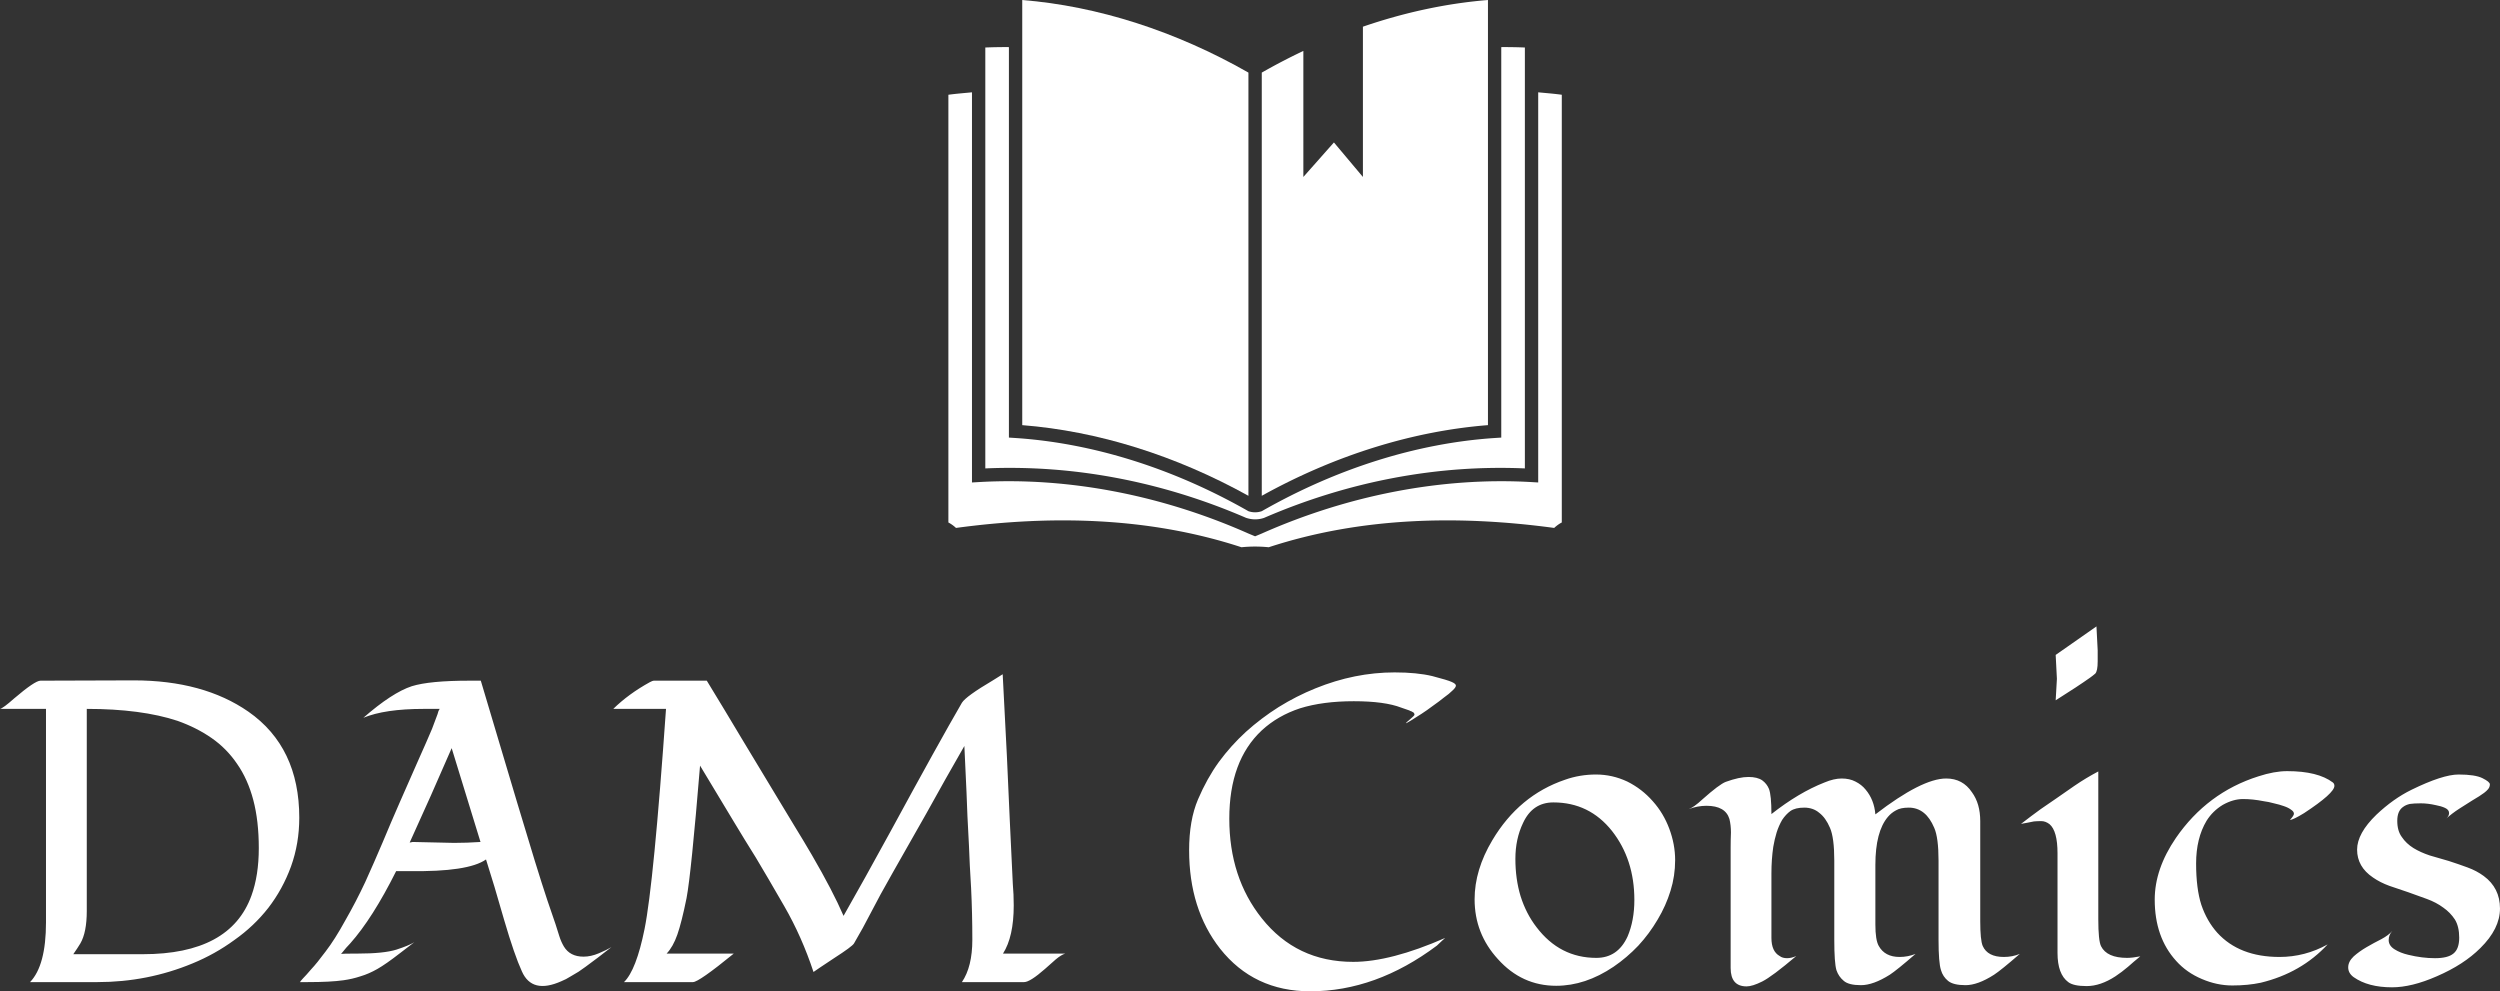 <svg data-v-423bf9ae="" xmlns="http://www.w3.org/2000/svg" viewBox="0 0 411.076 163" class="iconAbove"><rect x="0" y="0" width="411.076" height="163" fill="#333333" stroke="none"/><!----><!----><!----><g data-v-423bf9ae="" id="3e1e803b-872c-4693-bab6-adce42f43128" fill="white" transform="matrix(5.042,0,0,5.042,-1.059,90.496)"><path d="M9.97 8.72L9.97 8.72L9.97 8.72Q9.97 9.56 9.70 10.31L9.70 10.31L9.70 10.31Q9.43 11.05 8.96 11.66L8.96 11.66L8.96 11.66Q8.49 12.26 7.85 12.71L7.85 12.71L7.85 12.71Q7.22 13.17 6.49 13.47L6.49 13.47L6.49 13.47Q5.02 14.08 3.39 14.08L3.39 14.08L1.19 14.08L1.19 14.08Q1.71 13.54 1.71 12.13L1.71 12.13L1.71 5.17L0.21 5.17L0.21 5.17Q0.31 5.15 0.67 4.83L0.67 4.83L0.67 4.83Q1.35 4.25 1.53 4.25L1.53 4.25L4.57 4.24L4.57 4.24Q6.84 4.24 8.31 5.26L8.31 5.26L8.31 5.26Q9.97 6.42 9.97 8.72ZM8.41 11.26L8.41 11.26L8.41 11.26Q8.65 10.60 8.65 9.71L8.65 9.71L8.65 9.71Q8.65 8.82 8.47 8.14L8.47 8.14L8.47 8.14Q8.29 7.46 7.94 6.96L7.94 6.96L7.94 6.96Q7.60 6.46 7.11 6.12L7.11 6.12L7.11 6.12Q6.62 5.78 6.00 5.56L6.00 5.56L6.00 5.56Q4.82 5.17 3.04 5.17L3.04 5.17L3.04 11.76L3.04 11.76Q3.04 12.46 2.83 12.82L2.83 12.82L2.83 12.82Q2.74 12.97 2.60 13.17L2.60 13.17L4.87 13.17L4.87 13.17Q7.72 13.17 8.41 11.26ZM11.33 13.16L11.33 13.16L11.33 13.16Q11.38 13.15 11.87 13.15L11.87 13.15L11.87 13.15Q12.73 13.15 13.14 13.02L13.14 13.02L13.14 13.02Q13.54 12.89 13.72 12.78L13.72 12.78L13.72 12.78Q13.47 12.97 13.25 13.14L13.25 13.14L13.25 13.14Q12.80 13.49 12.52 13.65L12.52 13.65L12.52 13.65Q12.24 13.81 11.97 13.89L11.97 13.89L11.97 13.89Q11.70 13.98 11.41 14.02L11.41 14.02L11.41 14.02Q10.99 14.08 10.25 14.08L10.25 14.08L9.99 14.08L9.99 14.08Q9.99 14.08 10.00 14.07L10.00 14.07L10.00 14.07Q10.00 14.06 10.09 13.96L10.09 13.96L10.09 13.96Q10.19 13.86 10.36 13.66L10.36 13.66L10.36 13.66Q10.54 13.47 10.83 13.08L10.83 13.08L10.83 13.08Q11.13 12.69 11.47 12.07L11.47 12.07L11.47 12.07Q11.82 11.46 12.12 10.82L12.12 10.82L12.12 10.82Q12.41 10.18 12.69 9.52L12.69 9.52L12.69 9.52Q12.96 8.87 13.25 8.21L13.25 8.21L13.25 8.21Q13.54 7.55 13.84 6.87L13.84 6.87L13.84 6.87Q14.14 6.20 14.30 5.82L14.30 5.82L14.30 5.82Q14.45 5.43 14.48 5.34L14.48 5.34L14.48 5.34Q14.50 5.24 14.55 5.17L14.55 5.17L14.03 5.17L14.03 5.17Q12.76 5.17 12.06 5.46L12.06 5.46L12.06 5.46Q13.00 4.64 13.64 4.43L13.64 4.43L13.64 4.43Q14.22 4.25 15.52 4.25L15.52 4.25L15.89 4.25L15.89 4.25Q16.18 5.22 16.48 6.23L16.48 6.23L16.48 6.23Q16.78 7.23 17.08 8.24L17.08 8.24L17.08 8.24Q17.73 10.42 18.06 11.41L18.06 11.41L18.06 11.41Q18.40 12.39 18.45 12.58L18.45 12.58L18.45 12.58Q18.51 12.77 18.60 12.92L18.60 12.92L18.60 12.92Q18.80 13.25 19.24 13.25L19.24 13.25L19.24 13.25Q19.48 13.25 19.74 13.14L19.74 13.14L19.74 13.14Q20.00 13.03 20.15 12.94L20.15 12.94L20.15 12.94Q19.90 13.13 19.71 13.28L19.71 13.28L19.71 13.28Q19.22 13.65 19.08 13.74L19.08 13.74L19.08 13.74Q18.94 13.82 18.81 13.90L18.81 13.90L18.81 13.90Q18.67 13.99 18.52 14.05L18.52 14.05L18.52 14.05Q17.56 14.48 17.23 13.73L17.23 13.73L17.23 13.73Q16.99 13.21 16.65 12.05L16.65 12.05L16.65 12.05Q16.32 10.89 16.06 10.08L16.06 10.08L16.06 10.08Q15.48 10.49 13.56 10.46L13.56 10.46L13.56 10.46Q13.31 10.46 13.13 10.46L13.13 10.46L13.13 10.46Q12.36 12.00 11.63 12.82L11.63 12.82L11.63 12.82Q11.57 12.89 11.50 12.96L11.50 12.96L11.50 12.96Q11.33 13.17 11.33 13.16ZM13.67 9.51L13.67 9.51L15.02 9.54L15.02 9.54Q15.44 9.54 15.88 9.51L15.88 9.51L15.88 9.51Q15.57 8.51 14.94 6.45L14.94 6.45L14.94 6.45Q14.27 8.00 13.57 9.53L13.57 9.53L13.57 9.53Q13.65 9.51 13.67 9.51ZM33.27 11.58L33.27 11.58L33.27 11.58Q33.27 12.60 32.92 13.15L32.92 13.15L34.95 13.15L34.95 13.15Q34.82 13.19 34.64 13.34L34.64 13.34L34.64 13.34Q34.47 13.49 34.29 13.65L34.29 13.65L34.29 13.65Q33.80 14.08 33.61 14.08L33.61 14.08L31.58 14.08L31.58 14.08Q31.92 13.58 31.92 12.70L31.92 12.70L31.92 12.70Q31.92 11.83 31.88 11.02L31.88 11.02L31.88 11.02Q31.83 10.21 31.81 9.63L31.81 9.63L31.81 9.63Q31.78 9.04 31.76 8.66L31.76 8.66L31.76 8.66Q31.75 8.28 31.73 7.89L31.73 7.89L31.73 7.89Q31.68 6.75 31.66 6.38L31.66 6.38L31.66 6.38Q31.05 7.44 30.42 8.58L30.42 8.58L30.42 8.58Q29.78 9.71 29.33 10.50L29.33 10.50L29.33 10.50Q28.88 11.29 28.62 11.80L28.62 11.80L28.62 11.80Q28.36 12.31 28.06 12.82L28.06 12.82L28.06 12.82Q28 12.92 27.41 13.30L27.41 13.30L27.41 13.30Q26.82 13.69 26.74 13.75L26.74 13.75L26.74 13.75Q26.36 12.60 25.79 11.61L25.79 11.61L25.79 11.61Q25.22 10.62 24.86 10.02L24.86 10.02L24.86 10.02Q24.49 9.43 24.13 8.83L24.13 8.83L23.04 7.02L23.04 7.02Q22.75 10.55 22.60 11.34L22.60 11.34L22.60 11.34Q22.44 12.13 22.30 12.53L22.30 12.53L22.30 12.53Q22.16 12.93 21.95 13.15L21.95 13.15L24.14 13.15L24.14 13.15Q23.00 14.08 22.81 14.08L22.81 14.08L20.56 14.08L20.56 14.08Q20.96 13.69 21.23 12.35L21.23 12.35L21.23 12.35Q21.53 10.86 21.93 5.17L21.93 5.17L20.21 5.17L20.21 5.17Q20.71 4.68 21.40 4.30L21.40 4.30L21.40 4.30Q21.49 4.25 21.54 4.25L21.54 4.25L23.26 4.25L23.26 4.25Q23.84 5.20 24.40 6.14L24.40 6.14L25.54 8.03L25.54 8.03Q25.83 8.51 26.12 8.99L26.12 8.99L26.12 8.99Q26.41 9.46 26.69 9.94L26.69 9.94L26.69 9.94Q27.37 11.11 27.72 11.92L27.72 11.92L27.72 11.92Q28.37 10.78 29.25 9.17L29.25 9.17L29.25 9.17Q30.82 6.28 31.58 4.97L31.58 4.97L31.58 4.97Q31.71 4.76 32.59 4.24L32.59 4.24L32.59 4.24Q32.79 4.12 32.91 4.04L32.91 4.04L32.91 4.04Q33.07 7.03 33.14 8.78L33.14 8.78L33.14 8.78Q33.22 10.53 33.24 10.88L33.24 10.88L33.24 10.88Q33.27 11.22 33.27 11.58ZM46.92 4.10L46.92 4.10L46.92 4.10Q47.42 4.23 47.55 4.29L47.55 4.29L47.55 4.29Q47.69 4.35 47.69 4.41L47.69 4.41L47.69 4.41Q47.69 4.47 47.58 4.57L47.58 4.57L47.58 4.57Q47.47 4.68 47.30 4.80L47.30 4.80L47.30 4.80Q47.14 4.93 46.94 5.07L46.94 5.07L46.94 5.07Q46.74 5.22 46.57 5.33L46.57 5.33L46.57 5.33Q46.14 5.61 46.06 5.64L46.06 5.64L46.06 5.64Q46.07 5.61 46.16 5.54L46.16 5.54L46.16 5.54Q46.34 5.39 46.34 5.36L46.34 5.36L46.34 5.36Q46.34 5.32 46.31 5.29L46.31 5.29L46.31 5.29Q46.28 5.27 46.24 5.25L46.24 5.25L46.24 5.25Q46.20 5.24 46.17 5.22L46.17 5.22L46.17 5.22Q46.14 5.21 45.91 5.13L45.91 5.13L45.91 5.13Q45.37 4.92 44.36 4.92L44.36 4.92L44.36 4.92Q43.35 4.92 42.61 5.15L42.61 5.15L42.61 5.15Q41.88 5.39 41.36 5.87L41.36 5.87L41.36 5.87Q40.30 6.86 40.30 8.75L40.30 8.75L40.30 8.75Q40.30 10.67 41.36 12.00L41.36 12.00L41.36 12.00Q42.49 13.42 44.34 13.42L44.34 13.42L44.34 13.42Q45.56 13.42 47.34 12.64L47.34 12.64L47.34 12.64Q47.28 12.69 47.24 12.73L47.24 12.73L47.24 12.73Q47.17 12.80 47.07 12.89L47.07 12.89L47.07 12.89Q45.08 14.38 42.94 14.38L42.94 14.38L42.94 14.38Q41.10 14.38 40.00 12.99L40.00 12.99L40.00 12.99Q38.99 11.70 38.99 9.78L38.99 9.78L38.99 9.78Q38.99 8.80 39.28 8.12L39.28 8.12L39.28 8.12Q39.57 7.44 39.96 6.90L39.96 6.90L39.96 6.90Q40.35 6.37 40.84 5.92L40.84 5.92L40.84 5.92Q41.34 5.47 41.91 5.11L41.91 5.11L41.91 5.11Q42.49 4.75 43.11 4.50L43.11 4.50L43.11 4.50Q44.39 3.98 45.69 3.98L45.69 3.98L45.69 3.98Q46.42 3.98 46.92 4.10ZM54.11 8.18L54.11 8.18L54.11 8.18Q54.46 8.57 54.65 9.08L54.65 9.08L54.65 9.08Q54.84 9.59 54.84 10.10L54.84 10.10L54.84 10.10Q54.84 10.62 54.69 11.10L54.69 11.10L54.69 11.10Q54.54 11.59 54.27 12.04L54.27 12.04L54.27 12.04Q54.00 12.50 53.64 12.89L53.64 12.89L53.64 12.89Q53.27 13.28 52.83 13.58L52.83 13.58L52.83 13.58Q51.91 14.20 50.96 14.20L50.96 14.20L50.96 14.20Q49.84 14.20 49.06 13.33L49.06 13.33L49.06 13.33Q48.30 12.50 48.30 11.38L48.30 11.38L48.30 11.38Q48.30 10.42 48.88 9.45L48.88 9.45L48.88 9.45Q49.75 7.99 51.25 7.48L51.25 7.48L51.25 7.48Q51.73 7.31 52.26 7.31L52.26 7.31L52.26 7.31Q52.79 7.31 53.28 7.54L53.28 7.54L53.28 7.54Q53.76 7.78 54.11 8.18ZM50.87 8.22L50.87 8.22L50.87 8.22Q50.19 8.22 49.88 8.89L49.88 8.89L49.88 8.89Q49.63 9.41 49.63 10.06L49.63 10.06L49.63 10.06Q49.63 10.72 49.80 11.28L49.80 11.28L49.80 11.28Q49.98 11.85 50.32 12.29L50.32 12.29L50.32 12.29Q51.08 13.29 52.27 13.29L52.27 13.29L52.27 13.29Q52.97 13.29 53.29 12.59L53.29 12.59L53.29 12.59Q53.51 12.07 53.51 11.40L53.51 11.40L53.51 11.40Q53.51 10.08 52.78 9.15L52.78 9.15L52.78 9.15Q52.04 8.22 50.87 8.22ZM61.37 8.61L61.37 8.61L61.37 8.61Q62.89 7.44 63.68 7.44L63.68 7.44L63.68 7.44Q64.22 7.44 64.52 7.89L64.52 7.89L64.52 7.89Q64.79 8.26 64.79 8.83L64.79 8.83L64.79 12.09L64.79 12.09Q64.79 12.71 64.87 12.90L64.87 12.90L64.87 12.90Q65.03 13.26 65.56 13.26L65.56 13.26L65.56 13.26Q65.84 13.26 66.08 13.16L66.08 13.16L66.08 13.16Q65.47 13.69 65.24 13.84L65.24 13.84L65.24 13.84Q64.71 14.18 64.31 14.18L64.31 14.18L64.31 14.18Q63.91 14.18 63.74 14.04L63.74 14.04L63.74 14.04Q63.57 13.90 63.51 13.69L63.51 13.69L63.51 13.69Q63.43 13.45 63.43 12.70L63.43 12.70L63.43 10.12L63.43 10.12Q63.43 9.37 63.29 9.05L63.29 9.05L63.29 9.05Q63.15 8.72 62.95 8.56L62.95 8.56L62.95 8.56Q62.74 8.39 62.46 8.39L62.46 8.39L62.46 8.39Q62.19 8.39 62.04 8.48L62.04 8.48L62.04 8.48Q61.89 8.56 61.78 8.69L61.78 8.69L61.78 8.69Q61.37 9.17 61.37 10.26L61.37 10.26L61.37 12.20L61.37 12.20Q61.37 12.71 61.48 12.90L61.48 12.90L61.48 12.90Q61.68 13.26 62.16 13.26L62.16 13.26L62.16 13.26Q62.43 13.26 62.68 13.16L62.68 13.16L62.68 13.16Q62.07 13.69 61.84 13.84L61.84 13.84L61.84 13.84Q61.30 14.18 60.90 14.18L60.90 14.18L60.90 14.18Q60.50 14.18 60.34 14.04L60.34 14.04L60.34 14.04Q60.17 13.90 60.10 13.69L60.10 13.69L60.10 13.69Q60.03 13.45 60.03 12.70L60.03 12.70L60.03 10.12L60.03 10.12Q60.03 9.37 59.89 9.05L59.89 9.05L59.89 9.05Q59.75 8.72 59.54 8.56L59.54 8.56L59.54 8.56Q59.34 8.39 59.05 8.39L59.05 8.39L59.05 8.39Q58.76 8.39 58.60 8.50L58.60 8.50L58.60 8.50Q58.45 8.61 58.33 8.79L58.33 8.79L58.33 8.79Q58.22 8.98 58.15 9.20L58.15 9.20L58.15 9.20Q58.08 9.43 58.04 9.67L58.04 9.67L58.04 9.67Q57.98 10.08 57.98 10.53L57.98 10.53L57.98 12.64L57.98 12.64Q57.98 13.08 58.25 13.23L58.25 13.23L58.25 13.23Q58.34 13.30 58.49 13.30L58.49 13.30L58.49 13.30Q58.63 13.30 58.79 13.23L58.79 13.23L58.79 13.23Q58.00 13.90 57.68 14.06L57.68 14.06L57.68 14.06Q57.36 14.22 57.17 14.22L57.17 14.22L57.17 14.22Q56.65 14.22 56.65 13.62L56.65 13.62L56.65 9.68L56.65 9.68Q56.65 9.44 56.66 9.20L56.66 9.20L56.66 9.20Q56.66 8.96 56.61 8.76L56.61 8.76L56.61 8.76Q56.48 8.33 55.86 8.33L55.86 8.33L55.86 8.33Q55.57 8.33 55.28 8.44L55.28 8.44L55.28 8.44Q55.45 8.38 55.73 8.12L55.73 8.12L55.73 8.12Q56.28 7.63 56.49 7.55L56.49 7.55L56.49 7.55Q56.93 7.39 57.23 7.39L57.23 7.39L57.23 7.39Q57.52 7.39 57.68 7.50L57.68 7.50L57.68 7.50Q57.83 7.61 57.90 7.78L57.90 7.78L57.90 7.78Q57.98 7.99 57.98 8.60L57.98 8.60L57.98 8.60Q58.87 7.90 59.71 7.57L59.71 7.57L59.71 7.57Q60.02 7.44 60.27 7.44L60.27 7.44L60.27 7.44Q60.53 7.44 60.72 7.54L60.72 7.54L60.72 7.54Q60.92 7.64 61.05 7.80L61.05 7.80L61.05 7.80Q61.33 8.13 61.37 8.61ZM67.25 3.41L68.58 2.48L68.62 3.26L68.62 3.62L68.62 3.62Q68.62 3.94 68.54 4.02L68.54 4.02L68.54 4.02Q68.46 4.09 68.36 4.16L68.36 4.16L68.36 4.16Q67.98 4.43 67.25 4.89L67.25 4.89L67.25 4.89Q67.29 4.21 67.29 4.19L67.29 4.19L67.29 4.19Q67.29 4.16 67.25 3.41L67.25 3.41ZM70.01 13.24L70.01 13.24L70.01 13.24Q69.80 13.41 69.61 13.58L69.61 13.58L69.61 13.58Q69.41 13.75 69.20 13.89L69.20 13.89L69.20 13.89Q68.71 14.21 68.26 14.21L68.26 14.21L68.26 14.21Q67.83 14.21 67.66 14.08L67.66 14.08L67.66 14.08Q67.31 13.82 67.31 13.13L67.31 13.13L67.31 9.88L67.31 9.88Q67.31 9.15 67.05 8.93L67.05 8.93L67.05 8.93Q66.92 8.83 66.78 8.83L66.78 8.83L66.78 8.83Q66.64 8.83 66.54 8.84L66.54 8.84L66.54 8.84Q66.44 8.86 66.34 8.88L66.34 8.88L66.34 8.88Q66.23 8.90 66.12 8.92L66.12 8.92L66.12 8.92Q66.47 8.65 66.76 8.44L66.76 8.44L66.76 8.44Q67.06 8.23 67.27 8.09L67.27 8.09L67.27 8.09Q67.48 7.94 67.86 7.68L67.86 7.68L67.86 7.68Q68.24 7.42 68.64 7.21L68.64 7.21L68.64 12.03L68.64 12.03Q68.64 12.73 68.73 12.91L68.73 12.91L68.73 12.91Q68.92 13.29 69.58 13.29L69.58 13.29L69.58 13.29Q69.75 13.29 70.01 13.24ZM74.89 8.79L74.89 8.79L74.89 8.79Q75.02 8.65 75.02 8.59L75.02 8.59L75.02 8.59Q75.02 8.52 74.93 8.46L74.93 8.46L74.93 8.46Q74.84 8.39 74.69 8.34L74.69 8.34L74.69 8.34Q74.55 8.29 74.37 8.25L74.37 8.25L74.37 8.25Q74.19 8.20 74.03 8.18L74.03 8.18L74.03 8.18Q73.68 8.11 73.36 8.11L73.36 8.11L73.36 8.11Q73.04 8.11 72.70 8.30L72.70 8.30L72.70 8.30Q72.37 8.50 72.17 8.82L72.17 8.82L72.17 8.82Q71.83 9.39 71.83 10.21L71.83 10.21L71.83 10.21Q71.83 11.03 72.00 11.56L72.00 11.56L72.00 11.56Q72.18 12.09 72.52 12.47L72.52 12.47L72.52 12.47Q73.24 13.26 74.55 13.26L74.55 13.26L74.55 13.26Q75.38 13.26 76.12 12.85L76.12 12.85L76.12 12.85Q75.26 13.78 73.94 14.10L73.94 14.10L73.94 14.10Q73.52 14.19 73.01 14.19L73.01 14.19L73.01 14.19Q72.51 14.19 72.02 13.98L72.02 13.98L72.02 13.98Q71.52 13.77 71.18 13.39L71.18 13.39L71.18 13.39Q70.48 12.62 70.48 11.39L70.48 11.39L70.48 11.39Q70.48 10.39 71.17 9.38L71.17 9.38L71.17 9.38Q72.19 7.90 73.86 7.37L73.86 7.37L73.86 7.37Q74.38 7.20 74.80 7.20L74.80 7.20L74.80 7.20Q75.80 7.20 76.29 7.57L76.29 7.57L76.29 7.57Q76.34 7.61 76.34 7.68L76.34 7.68L76.34 7.68Q76.34 7.92 75.35 8.57L75.35 8.57L75.35 8.57Q74.99 8.79 74.89 8.79ZM79.95 8.78L79.95 8.78L79.95 8.78Q80.08 8.68 80.08 8.57L80.08 8.57L80.08 8.57Q80.08 8.46 79.95 8.40L79.95 8.40L79.95 8.40Q79.82 8.34 79.65 8.31L79.65 8.31L79.65 8.31Q79.39 8.25 79.16 8.25L79.16 8.25L79.16 8.25Q78.93 8.25 78.80 8.27L78.80 8.27L78.80 8.27Q78.67 8.30 78.59 8.36L78.59 8.36L78.59 8.36Q78.39 8.49 78.39 8.82L78.39 8.82L78.39 8.82Q78.39 9.15 78.54 9.35L78.54 9.35L78.54 9.35Q78.68 9.56 78.92 9.71L78.92 9.71L78.92 9.71Q79.15 9.85 79.45 9.95L79.45 9.95L79.45 9.95Q79.75 10.04 80.07 10.13L80.07 10.13L80.07 10.13Q80.38 10.23 80.68 10.34L80.68 10.34L80.68 10.34Q80.98 10.45 81.21 10.62L81.21 10.62L81.21 10.62Q81.74 11.01 81.74 11.68L81.74 11.68L81.74 11.68Q81.74 12.34 81.10 12.97L81.10 12.97L81.10 12.97Q80.56 13.51 79.68 13.89L79.68 13.89L79.68 13.89Q78.86 14.25 78.22 14.25L78.22 14.25L78.22 14.25Q77.44 14.25 76.97 13.92L76.97 13.92L76.97 13.92Q76.79 13.79 76.79 13.60L76.79 13.60L76.79 13.60Q76.79 13.41 76.97 13.24L76.97 13.24L76.97 13.24Q77.15 13.08 77.39 12.94L77.39 12.94L77.39 12.94Q77.63 12.80 77.87 12.68L77.87 12.68L77.87 12.68Q78.11 12.55 78.23 12.41L78.23 12.41L78.23 12.41Q78.11 12.54 78.11 12.71L78.11 12.71L78.11 12.71Q78.11 12.89 78.30 13.01L78.30 13.01L78.30 13.01Q78.49 13.13 78.75 13.19L78.75 13.19L78.75 13.19Q79.20 13.30 79.62 13.30L79.62 13.30L79.62 13.30Q80.04 13.30 80.22 13.15L80.22 13.15L80.22 13.15Q80.41 13.00 80.41 12.63L80.41 12.63L80.41 12.63Q80.41 12.27 80.27 12.04L80.27 12.04L80.27 12.04Q80.12 11.81 79.89 11.65L79.89 11.65L79.89 11.65Q79.66 11.48 79.36 11.37L79.36 11.37L79.36 11.37Q79.06 11.26 78.75 11.15L78.75 11.15L78.75 11.15Q78.44 11.05 78.13 10.94L78.13 10.94L78.13 10.94Q77.83 10.83 77.60 10.67L77.60 10.67L77.60 10.67Q77.08 10.32 77.08 9.76L77.08 9.76L77.08 9.76Q77.08 9.23 77.71 8.62L77.71 8.62L77.71 8.62Q78.26 8.10 78.85 7.81L78.85 7.81L78.85 7.81Q79.87 7.31 80.39 7.31L80.39 7.31L80.39 7.31Q80.93 7.31 81.17 7.43L81.17 7.43L81.17 7.43Q81.41 7.55 81.41 7.63L81.41 7.63L81.41 7.63Q81.41 7.72 81.35 7.79L81.35 7.79L81.35 7.79Q81.30 7.85 81.22 7.91L81.22 7.91L81.22 7.91Q81.14 7.97 81.06 8.02L81.06 8.02L81.06 8.02Q80.98 8.07 80.83 8.16L80.83 8.16L80.83 8.16Q80.68 8.26 80.42 8.42L80.42 8.42L80.42 8.42Q80.17 8.58 79.95 8.78Z"></path></g><!----><g data-v-423bf9ae="" id="51be7b88-32c2-41e8-ab09-41f2f7deeaac" transform="matrix(1.198,0,0,1.198,145.896,-15.578)" stroke="none" fill="white"><path d="M49.569 22.967c-9.975-5.691-20.677-9.125-31.045-9.962v58.351c10.367.814 21.05 4.154 31.045 9.699V22.967z"></path><path d="M49.229 84.073c.814.278 1.671.29 2.485.012 11.657-5.043 23.865-7.313 35.798-6.79V19.524a67.09 67.09 0 0 0-3.24-.055v53.594l-.852.056c-10.672.697-21.732 4.177-32.021 10.048a2.826 2.826 0 0 1-1.83 0c-10.29-5.871-21.349-9.351-32.021-10.048l-.854-.056V19.469a65.788 65.788 0 0 0-3.239.055v57.771c11.932-.524 24.114 1.735 35.774 6.778z"></path><path d="M92.579 26.009c-1.07-.149-2.157-.228-3.237-.335v53.55l-.968-.056c-12.195-.699-25.06 1.777-36.975 7.065l-.916.381-.915-.381c-11.917-5.288-24.781-7.765-36.976-7.065l-.967.056v-53.55c-1.081.108-2.168.187-3.238.335v58.707a4.876 4.876 0 0 1 1.044.748c12.951-1.75 26.393-1.536 39.18 2.651a19.022 19.022 0 0 1 1.873-.095c.661 0 1.285.037 1.872.095 12.785-4.188 26.229-4.401 39.179-2.651 0 0 .474-.462 1.044-.748V26.009z"></path><path d="M65.283 16.667v20.625l-3.98-4.738-4.195 4.738V19.994a83.542 83.542 0 0 0-5.708 2.974v58.087c9.993-5.545 20.679-8.885 31.045-9.699V13.005c-5.679.459-11.458 1.701-17.162 3.662z"></path></g><!----></svg>